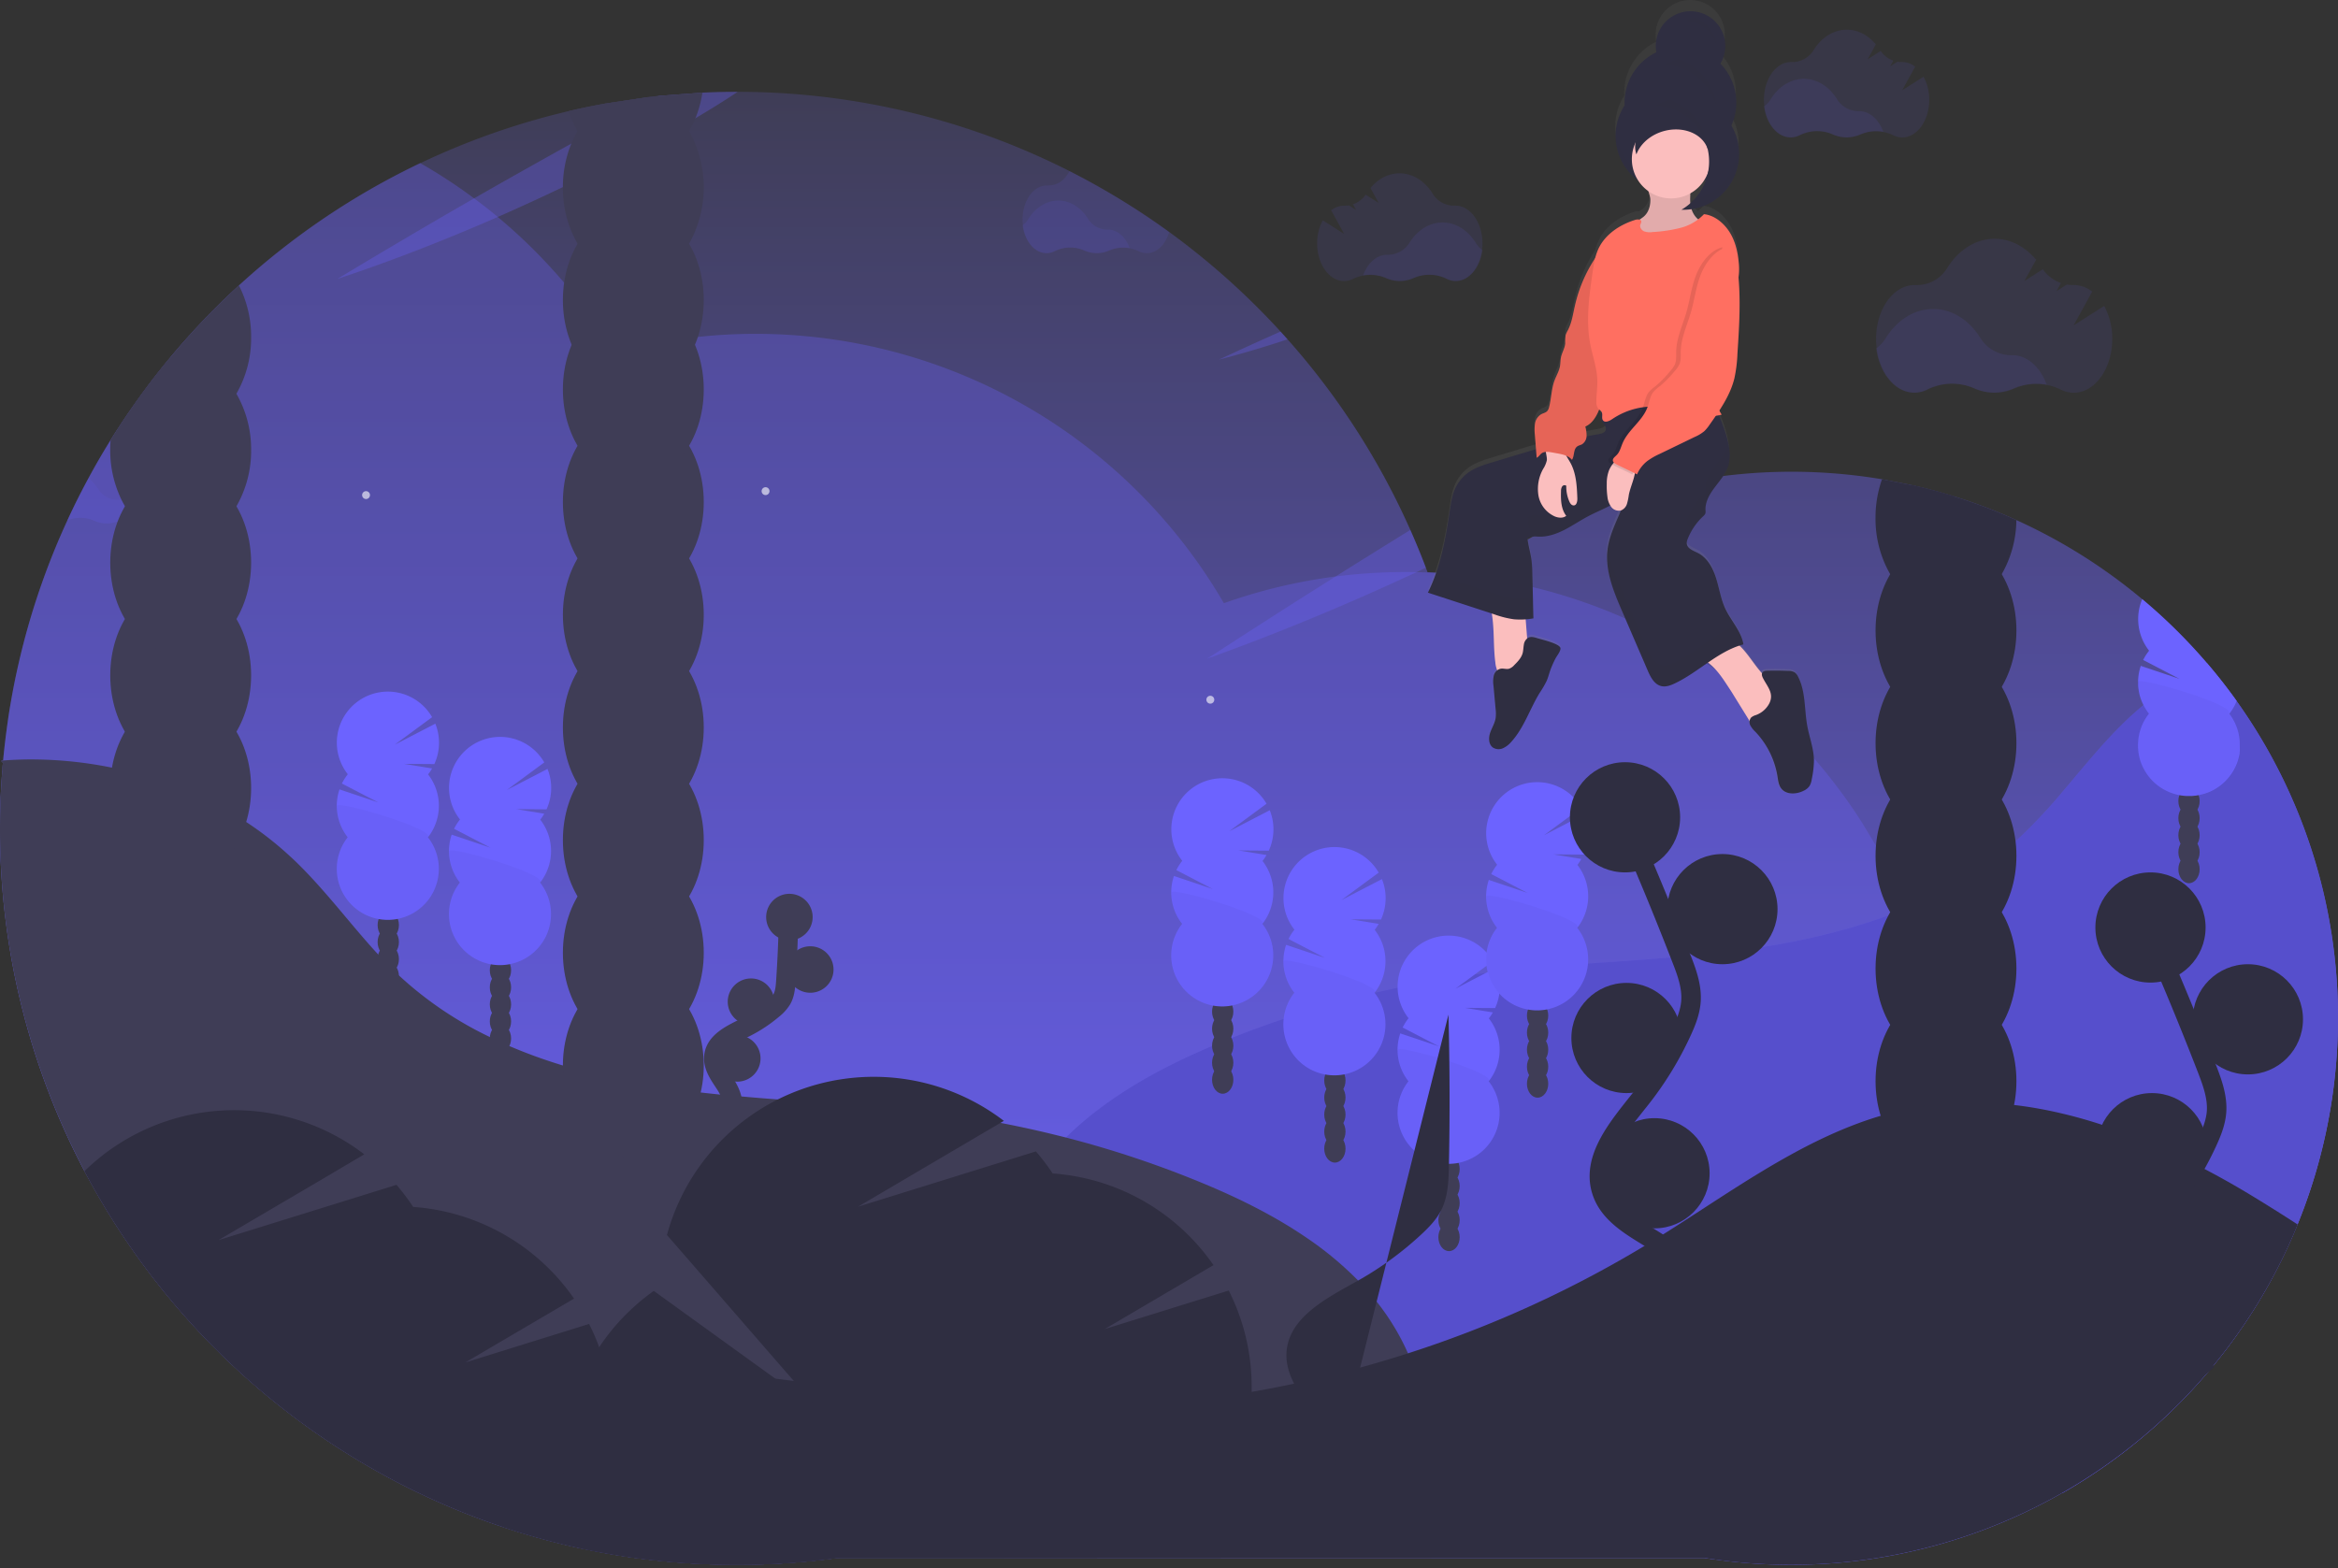 <svg width="480" height="322" fill="none" xmlns="http://www.w3.org/2000/svg"><rect width="100%" height="100%" fill="#333333" stroke="none"/><g clip-path="url(#clip0)"><path d="M459.107 143.879a108.886 108.886 0 00-6.008-7.677 112.575 112.575 0 00-39.123-29.402 110.455 110.455 0 00-12.634-4.82 107.168 107.168 0 00-9.124-2.424l-5.834-1.144a112.505 112.505 0 00-84.493 19.798 109.01 109.01 0 00-8.808-.707 146.382 146.382 0 00-3.539-8.695 151.277 151.277 0 00-26.651-40.735 152.749 152.749 0 00-22.852-20.433 150.781 150.781 0 00-88.582-28.783h-.214c-2.36 0-4.705.055-7.035.165l-8.998.679c-.739.077-1.478.158-2.214.25l-9.095 1.374c-2.408.437-4.796.934-7.163 1.491a151.59 151.59 0 00-82.073 50.93 144.926 144.926 0 00-7.273 9.547 142.604 142.604 0 00-3.192 4.731c-.497.768-.986 1.536-1.47 2.311a140.707 140.707 0 00-4.55 7.835 151 151 0 00-4.347 8.687 149.715 149.715 0 00-9.992 29.288 146.915 146.915 0 00-1.617 8.025 120.175 120.175 0 00-.509 3.111l-.048.347c-.404 2.829-.764 5.657-1.026 8.538l-.352.032c.028.085.057.17.077.259.076.045.154.087.234.125-.032.367-.06.735-.089 1.099.02.326-.005.654-.076.974-.291 3.771-.437 7.587-.437 11.45a150.474 150.474 0 0017.188 70.085l.158.299a151.854 151.854 0 0048.34 54.327 150.296 150.296 0 0053.385 23.099l3.341.683c4.617.894 9.308 1.568 14.073 2.02 4.849.469 9.768.705 14.76.707 6.937.003 13.866-.47 20.739-1.414h177.935l1.447.222a112.254 112.254 0 00107.741-176.274v.02z" fill="url(#paint0_linear)"/><path opacity=".3" d="M399.596 226.646a98.655 98.655 0 00-.137-3.935 110.668 110.668 0 00-2.554-18.646c-.044-.202-.093-.404-.141-.61a112.486 112.486 0 00-2.897-10.275 106.68 106.68 0 00-2.485-6.647 76.711 76.711 0 00-.986-2.323 109.688 109.688 0 00-5.252-10.505l-.255-.444c-.586-1.019-1.212-2.021-1.81-3.035l-.246-.404c-.118-.19-.235-.351-.336-.533v-.024a105.26 105.26 0 00-2.448-3.713 111.665 111.665 0 00-8.606-10.95 112.35 112.35 0 00-14.986-13.972 122.89 122.89 0 00-4.101-3.018 110.46 110.46 0 00-50.416-19.345 108.557 108.557 0 00-8.808-.707 76.62 76.62 0 00-2.194-.065 112.398 112.398 0 00-16.615.869 110.719 110.719 0 00-23.054 5.503 111.203 111.203 0 00-96.117-55.314c-3.963-.003-7.923.21-11.863.635-.436.036-.873.089-1.309.141-5.343.631-10.632 1.65-15.826 3.05a111.007 111.007 0 00-4.93-7.425 111.355 111.355 0 00-5.402-6.905 127.077 127.077 0 00-5.002-5.504 2.236 2.236 0 00-.169-.17 110.765 110.765 0 00-8.461-7.822 98.764 98.764 0 00-4.848-3.814 105.38 105.38 0 00-6.396-4.42 100.856 100.856 0 00-4.68-2.828 152.01 152.01 0 00-51.6 40.255 144.926 144.926 0 00-7.272 9.547 142.604 142.604 0 00-3.192 4.731c-.497.768-.986 1.536-1.47 2.311a140.707 140.707 0 00-4.55 7.835 151 151 0 00-4.347 8.687 149.715 149.715 0 00-9.992 29.288 146.915 146.915 0 00-1.617 8.025 120.175 120.175 0 00-.509 3.111l-.048.347c-.404 2.829-.764 5.657-1.026 8.538l-.352.032c.028.085.057.17.077.259.076.045.154.087.234.125-.032.367-.06.735-.089 1.099.02.326-.005.654-.076.974-.291 3.771-.437 7.587-.437 11.45a150.474 150.474 0 0017.188 70.085 111.602 111.602 0 0042.913-2.962 108.55 108.55 0 003.984 6.101 111.65 111.65 0 0038.52 34.251 109.45 109.45 0 0016.183 7.087c2.155.751 4.352 1.437 6.59 2.056.125.033.25.073.376.101a110.21 110.21 0 0021.466 3.637c2.619.191 5.261.286 7.928.286 6 0 11.991-.481 17.915-1.438a109.47 109.47 0 0010.982-2.372 107.85 107.85 0 008.343-2.598 108.779 108.779 0 002.38 3.895 109.592 109.592 0 009.273 12.509 111.448 111.448 0 0021.236 19.188h124.642l1.447.223a112.183 112.183 0 0016.271-13.621 110.826 110.826 0 0031.26-65.604c.461-4.109.695-8.24.699-12.375v-1.908z" fill="#6C63FF"/><path d="M480 209.107a112.442 112.442 0 01-56.448 97.426H204.78a224.77 224.77 0 01-.731-5.773 300.848 300.848 0 01-.489-4.312 216.9 216.9 0 01-.683-7.551c-.97-13.584-.404-27.475 5.01-39.632a48.065 48.065 0 012.295-4.55 50.381 50.381 0 014.222-6.21 56.245 56.245 0 014.445-4.941 67.362 67.362 0 016.751-5.819 80.488 80.488 0 013.491-2.501l.218-.145c6.089-4.097 12.788-7.451 19.536-10.311l1.398-.582.363-.149c.659-.275 1.317-.538 1.976-.809l.263-.105a209.093 209.093 0 0110.751-3.943 207.57 207.57 0 0123.374-6.384c1.527-.326 3.058-.633 4.594-.921a204.461 204.461 0 0110.23-1.681c.356-.048.707-.097 1.063-.137l2.238-.295.404-.049c.643-.08 1.289-.153 1.935-.226 2.639-.303 5.281-.562 7.924-.808.105 0 .206 0 .307-.036h.024c2.799-.237 5.6-.458 8.404-.663l1.964-.145 1.616-.114 9.6-.678c2.594-.198 5.184-.404 7.774-.635.44-.036.876-.072 1.317-.117l.893-.085a1.64 1.64 0 00.242-.024h.113l1.499-.149a.66.66 0 01.089 0c.432-.041.857-.085 1.285-.134a223.95 223.95 0 0010.279-1.289l1.042-.153a147.17 147.17 0 0017.523-3.79c1.315-.375 2.621-.77 3.92-1.188 1.489-.482 2.971-.994 4.444-1.535l.622-.231a574.35 574.35 0 003.055-1.212 87.069 87.069 0 004.355-1.939l.186-.085a78.124 78.124 0 007.269-3.931 71.657 71.657 0 0010.61-7.806c.251-.227.497-.449.739-.675l.081-.073a110.272 110.272 0 009.059-9.697c4.016-4.719 7.903-9.572 12.335-13.891a68.62 68.62 0 014.041-3.636 72.013 72.013 0 014.977-3.77l.255-.178a73.193 73.193 0 017.822-4.674 110.995 110.995 0 016.008 7.676A111.695 111.695 0 01480 209.107z" fill="#6C63FF"/><path opacity=".2" d="M480 209.107a112.442 112.442 0 01-56.448 97.426H204.78a224.77 224.77 0 01-.731-5.773 300.848 300.848 0 01-.489-4.312 216.9 216.9 0 01-.683-7.551c-.97-13.584-.404-27.475 5.01-39.632a48.065 48.065 0 012.295-4.55 50.381 50.381 0 014.222-6.21 56.245 56.245 0 014.445-4.941 67.362 67.362 0 016.751-5.819 80.488 80.488 0 013.491-2.501l.218-.145c6.089-4.097 12.788-7.451 19.536-10.311l1.398-.582.363-.149c.659-.275 1.317-.538 1.976-.809l.263-.105a209.093 209.093 0 0110.751-3.943 207.57 207.57 0 0123.374-6.384c1.527-.326 3.058-.633 4.594-.921a204.461 204.461 0 0110.23-1.681c.356-.048.707-.097 1.063-.137l2.238-.295.404-.049c.643-.08 1.289-.153 1.935-.226 2.639-.303 5.281-.562 7.924-.808.105 0 .206 0 .307-.036h.024c2.799-.237 5.6-.458 8.404-.663l1.964-.145 1.616-.114 9.6-.678c2.594-.198 5.184-.404 7.774-.635.44-.036.876-.072 1.317-.117l.893-.085a1.64 1.64 0 00.242-.024h.113l1.499-.149a.66.66 0 01.089 0c.432-.041.857-.085 1.285-.134a223.95 223.95 0 0010.279-1.289l1.042-.153a147.17 147.17 0 0017.523-3.79c1.315-.375 2.621-.77 3.92-1.188 1.489-.482 2.971-.994 4.444-1.535l.622-.231a574.35 574.35 0 003.055-1.212 87.069 87.069 0 004.355-1.939l.186-.085a78.124 78.124 0 007.269-3.931 71.657 71.657 0 0010.61-7.806c.251-.227.497-.449.739-.675l.081-.073a110.272 110.272 0 009.059-9.697c4.016-4.719 7.903-9.572 12.335-13.891a68.62 68.62 0 014.041-3.636 72.013 72.013 0 014.977-3.77l.255-.178a73.193 73.193 0 017.822-4.674 110.995 110.995 0 016.008 7.676A111.695 111.695 0 01480 209.107z" fill="#000"/><path d="M79.713 206.816c1.207 0 2.186-1.282 2.186-2.864 0-1.583-.979-2.865-2.186-2.865-1.207 0-2.186 1.282-2.186 2.865 0 1.582.979 2.864 2.186 2.864z" fill="#3F3D56"/><path d="M79.713 203.317c1.207 0 2.186-1.282 2.186-2.864 0-1.583-.979-2.865-2.186-2.865-1.207 0-2.186 1.282-2.186 2.865 0 1.582.979 2.864 2.186 2.864z" fill="#3F3D56"/><path d="M79.713 199.818c1.207 0 2.186-1.282 2.186-2.864 0-1.583-.979-2.865-2.186-2.865-1.207 0-2.186 1.282-2.186 2.865 0 1.582.979 2.864 2.186 2.864z" fill="#3F3D56"/><path d="M79.713 196.319c1.207 0 2.186-1.282 2.186-2.864 0-1.583-.979-2.865-2.186-2.865-1.207 0-2.186 1.282-2.186 2.865 0 1.582.979 2.864 2.186 2.864z" fill="#3F3D56"/><path d="M79.713 192.82c1.207 0 2.186-1.282 2.186-2.864 0-1.583-.979-2.865-2.186-2.865-1.207 0-2.186 1.282-2.186 2.865 0 1.582.979 2.864 2.186 2.864z" fill="#3F3D56"/><path d="M79.713 189.321c1.207 0 2.186-1.282 2.186-2.864 0-1.583-.979-2.865-2.186-2.865-1.207 0-2.186 1.282-2.186 2.865 0 1.582.979 2.864 2.186 2.864z" fill="#3F3D56"/><path d="M79.713 185.822c1.207 0 2.186-1.282 2.186-2.864 0-1.583-.979-2.865-2.186-2.865-1.207 0-2.186 1.282-2.186 2.865 0 1.582.979 2.864 2.186 2.864z" fill="#3F3D56"/><path d="M87.9 159.01c.296-.385.566-.79.807-1.212l-5.745-.941 6.214.044a10.504 10.504 0 00.198-8.299l-8.34 4.323 7.677-5.656a10.477 10.477 0 10-17.305 11.717 10.45 10.45 0 00-1.212 1.911l7.463 3.875-7.956-2.671a10.476 10.476 0 001.689 9.838 10.48 10.48 0 00-1.19 11.055 10.473 10.473 0 009.424 5.9 10.48 10.48 0 0010.417-11.598 10.48 10.48 0 00-2.182-5.357 10.471 10.471 0 000-12.953l.04.024z" fill="#6C63FF"/><path opacity=".03" d="M69.188 165.487c0 2.345.79 4.623 2.242 6.465a10.474 10.474 0 002.676 15.357 10.47 10.47 0 0011.118 0 10.472 10.472 0 004.857-10.001 10.474 10.474 0 00-2.182-5.356c1.394-1.77-18.711-7.641-18.711-6.465z" fill="#000"/><path d="M102.743 216.109c1.208 0 2.186-1.282 2.186-2.865 0-1.582-.978-2.864-2.186-2.864-1.207 0-2.185 1.282-2.185 2.864 0 1.583.978 2.865 2.185 2.865z" fill="#3F3D56"/><path d="M102.743 212.61c1.208 0 2.186-1.282 2.186-2.865 0-1.582-.978-2.864-2.186-2.864-1.207 0-2.185 1.282-2.185 2.864 0 1.583.978 2.865 2.185 2.865z" fill="#3F3D56"/><path d="M102.743 209.111c1.208 0 2.186-1.282 2.186-2.865 0-1.582-.978-2.864-2.186-2.864-1.207 0-2.185 1.282-2.185 2.864 0 1.583.978 2.865 2.185 2.865z" fill="#3F3D56"/><path d="M102.743 205.612c1.208 0 2.186-1.282 2.186-2.865 0-1.582-.978-2.864-2.186-2.864-1.207 0-2.185 1.282-2.185 2.864 0 1.583.978 2.865 2.185 2.865z" fill="#3F3D56"/><path d="M102.743 202.113c1.208 0 2.186-1.282 2.186-2.865 0-1.582-.978-2.864-2.186-2.864-1.207 0-2.185 1.282-2.185 2.864 0 1.583.978 2.865 2.185 2.865z" fill="#3F3D56"/><path d="M102.743 198.614c1.208 0 2.186-1.282 2.186-2.865 0-1.582-.978-2.864-2.186-2.864-1.207 0-2.185 1.282-2.185 2.864 0 1.583.978 2.865 2.185 2.865z" fill="#3F3D56"/><path d="M102.743 195.115c1.208 0 2.186-1.282 2.186-2.864 0-1.583-.978-2.865-2.186-2.865-1.207 0-2.185 1.282-2.185 2.865 0 1.582.978 2.864 2.185 2.864z" fill="#3F3D56"/><path d="M110.929 168.303c.297-.385.567-.79.808-1.212l-5.745-.942 6.214.045a10.503 10.503 0 00.198-8.299l-8.339 4.323 7.676-5.656a10.466 10.466 0 00-6.725-4.978 10.48 10.48 0 00-11.201 4.601 10.478 10.478 0 00.621 12.094 10.455 10.455 0 00-1.212 1.911l7.463 3.875-7.956-2.671a10.475 10.475 0 001.69 9.838 10.48 10.48 0 002.674 15.358 10.48 10.48 0 0014.984-4.303 10.474 10.474 0 00-1.19-11.055 10.47 10.47 0 000-12.953l.04.024z" fill="#6C63FF"/><path opacity=".03" d="M92.218 174.78c0 2.345.79 4.622 2.243 6.464a10.48 10.48 0 00-1.19 11.055 10.472 10.472 0 009.424 5.9 10.478 10.478 0 008.234-16.955c1.394-1.769-18.71-7.64-18.71-6.464z" fill="#000"/><path d="M251.026 224.594c1.207 0 2.186-1.283 2.186-2.865 0-1.582-.979-2.864-2.186-2.864-1.207 0-2.186 1.282-2.186 2.864 0 1.582.979 2.865 2.186 2.865z" fill="#3F3D56"/><path d="M251.026 221.095c1.207 0 2.186-1.283 2.186-2.865 0-1.582-.979-2.864-2.186-2.864-1.207 0-2.186 1.282-2.186 2.864 0 1.582.979 2.865 2.186 2.865z" fill="#3F3D56"/><path d="M251.026 217.596c1.207 0 2.186-1.283 2.186-2.865 0-1.582-.979-2.864-2.186-2.864-1.207 0-2.186 1.282-2.186 2.864 0 1.582.979 2.865 2.186 2.865z" fill="#3F3D56"/><path d="M251.026 214.097c1.207 0 2.186-1.283 2.186-2.865 0-1.582-.979-2.864-2.186-2.864-1.207 0-2.186 1.282-2.186 2.864 0 1.582.979 2.865 2.186 2.865z" fill="#3F3D56"/><path d="M251.026 210.598c1.207 0 2.186-1.283 2.186-2.865 0-1.582-.979-2.864-2.186-2.864-1.207 0-2.186 1.282-2.186 2.864 0 1.582.979 2.865 2.186 2.865z" fill="#3F3D56"/><path d="M251.026 207.099c1.207 0 2.186-1.283 2.186-2.865 0-1.582-.979-2.864-2.186-2.864-1.207 0-2.186 1.282-2.186 2.864 0 1.582.979 2.865 2.186 2.865z" fill="#3F3D56"/><path d="M251.026 203.6c1.207 0 2.186-1.283 2.186-2.865 0-1.582-.979-2.864-2.186-2.864-1.207 0-2.186 1.282-2.186 2.864 0 1.582.979 2.865 2.186 2.865z" fill="#3F3D56"/><path d="M259.212 176.788c.297-.385.567-.79.808-1.212l-5.745-.942 6.214.045a10.506 10.506 0 00.198-8.299l-8.34 4.323 7.677-5.657a10.476 10.476 0 10-17.305 11.718 10.46 10.46 0 00-1.212 1.911l7.463 3.875-7.956-2.671a10.475 10.475 0 001.689 9.838 10.474 10.474 0 00-1.19 11.055 10.483 10.483 0 009.424 5.899 10.48 10.48 0 009.424-5.899 10.48 10.48 0 00-1.189-11.055 10.471 10.471 0 000-12.953l.04.024z" fill="#6C63FF"/><path opacity=".03" d="M240.501 183.265c0 2.345.79 4.622 2.242 6.464a10.48 10.48 0 008.235 16.955 10.48 10.48 0 009.424-5.9 10.474 10.474 0 00-1.19-11.055c1.394-1.769-18.711-7.64-18.711-6.464z" fill="#000"/><path d="M274.056 238.735c1.208 0 2.186-1.282 2.186-2.864 0-1.582-.978-2.865-2.186-2.865-1.207 0-2.185 1.283-2.185 2.865 0 1.582.978 2.864 2.185 2.864z" fill="#3F3D56"/><path d="M274.056 235.236c1.208 0 2.186-1.282 2.186-2.864 0-1.582-.978-2.865-2.186-2.865-1.207 0-2.185 1.283-2.185 2.865 0 1.582.978 2.864 2.185 2.864z" fill="#3F3D56"/><path d="M274.056 231.737c1.208 0 2.186-1.282 2.186-2.864 0-1.582-.978-2.865-2.186-2.865-1.207 0-2.185 1.283-2.185 2.865 0 1.582.978 2.864 2.185 2.864z" fill="#3F3D56"/><path d="M274.056 228.238c1.208 0 2.186-1.282 2.186-2.864 0-1.582-.978-2.865-2.186-2.865-1.207 0-2.185 1.283-2.185 2.865 0 1.582.978 2.864 2.185 2.864z" fill="#3F3D56"/><path d="M274.056 224.739c1.208 0 2.186-1.282 2.186-2.864 0-1.582-.978-2.865-2.186-2.865-1.207 0-2.185 1.283-2.185 2.865 0 1.582.978 2.864 2.185 2.864z" fill="#3F3D56"/><path d="M274.056 221.24c1.208 0 2.186-1.282 2.186-2.864 0-1.582-.978-2.865-2.186-2.865-1.207 0-2.185 1.283-2.185 2.865 0 1.582.978 2.864 2.185 2.864z" fill="#3F3D56"/><path d="M274.056 217.741c1.208 0 2.186-1.282 2.186-2.864 0-1.582-.978-2.865-2.186-2.865-1.207 0-2.185 1.283-2.185 2.865 0 1.582.978 2.864 2.185 2.864z" fill="#3F3D56"/><path d="M282.242 190.929c.297-.385.567-.79.808-1.212l-5.745-.941 6.214.044a10.503 10.503 0 00.198-8.299l-8.339 4.323 7.676-5.656a10.478 10.478 0 00-14.951-3.444 10.47 10.47 0 00-4.478 7.068 10.468 10.468 0 002.124 8.093 10.46 10.46 0 00-1.212 1.911l7.463 3.875-7.956-2.671a10.477 10.477 0 001.689 9.839 10.475 10.475 0 0013.794 15.357 10.476 10.476 0 002.675-15.357 10.476 10.476 0 000-12.954l.04.024z" fill="#6C63FF"/><path opacity=".03" d="M263.531 197.406a10.45 10.45 0 002.243 6.465 10.477 10.477 0 1016.468 0c1.394-1.77-18.711-7.641-18.711-6.465z" fill="#000"/><path d="M297.491 256.917c1.207 0 2.186-1.282 2.186-2.864 0-1.583-.979-2.865-2.186-2.865-1.207 0-2.186 1.282-2.186 2.865 0 1.582.979 2.864 2.186 2.864z" fill="#3F3D56"/><path d="M297.491 253.418c1.207 0 2.186-1.282 2.186-2.864 0-1.583-.979-2.865-2.186-2.865-1.207 0-2.186 1.282-2.186 2.865 0 1.582.979 2.864 2.186 2.864z" fill="#3F3D56"/><path d="M297.491 249.919c1.207 0 2.186-1.282 2.186-2.864 0-1.583-.979-2.865-2.186-2.865-1.207 0-2.186 1.282-2.186 2.865 0 1.582.979 2.864 2.186 2.864z" fill="#3F3D56"/><path d="M297.491 246.42c1.207 0 2.186-1.282 2.186-2.864 0-1.583-.979-2.865-2.186-2.865-1.207 0-2.186 1.282-2.186 2.865 0 1.582.979 2.864 2.186 2.864z" fill="#3F3D56"/><path d="M297.491 242.921c1.207 0 2.186-1.282 2.186-2.864 0-1.583-.979-2.865-2.186-2.865-1.207 0-2.186 1.282-2.186 2.865 0 1.582.979 2.864 2.186 2.864z" fill="#3F3D56"/><path d="M297.491 239.422c1.207 0 2.186-1.282 2.186-2.864 0-1.583-.979-2.865-2.186-2.865-1.207 0-2.186 1.282-2.186 2.865 0 1.582.979 2.864 2.186 2.864z" fill="#3F3D56"/><path d="M297.491 235.923c1.207 0 2.186-1.282 2.186-2.864 0-1.583-.979-2.865-2.186-2.865-1.207 0-2.186 1.282-2.186 2.865 0 1.582.979 2.864 2.186 2.864z" fill="#3F3D56"/><path d="M305.677 209.111c.297-.385.567-.79.808-1.212l-5.745-.941 6.214.044a10.502 10.502 0 00.198-8.299l-8.34 4.323 7.677-5.656a10.48 10.48 0 00-10.998-5.068 10.481 10.481 0 00-8.432 8.692 10.47 10.47 0 002.125 8.093 10.46 10.46 0 00-1.212 1.911l7.462 3.875-7.955-2.671a10.476 10.476 0 001.689 9.838 10.474 10.474 0 00-1.19 11.055 10.48 10.48 0 0014.983 4.303 10.47 10.47 0 004.858-10.001 10.484 10.484 0 00-2.183-5.357 10.47 10.47 0 000-12.953l.041.024z" fill="#6C63FF"/><path opacity=".03" d="M286.966 215.588c0 2.345.79 4.623 2.242 6.465a10.475 10.475 0 0013.794 15.357 10.476 10.476 0 002.675-15.357c1.394-1.77-18.711-7.641-18.711-6.465z" fill="#000"/><path d="M315.673 225.402c1.207 0 2.186-1.283 2.186-2.865 0-1.582-.979-2.864-2.186-2.864-1.208 0-2.186 1.282-2.186 2.864 0 1.582.978 2.865 2.186 2.865z" fill="#3F3D56"/><path d="M315.673 221.903c1.207 0 2.186-1.283 2.186-2.865 0-1.582-.979-2.864-2.186-2.864-1.208 0-2.186 1.282-2.186 2.864 0 1.582.978 2.865 2.186 2.865z" fill="#3F3D56"/><path d="M315.673 218.404c1.207 0 2.186-1.282 2.186-2.865 0-1.582-.979-2.864-2.186-2.864-1.208 0-2.186 1.282-2.186 2.864 0 1.583.978 2.865 2.186 2.865z" fill="#3F3D56"/><path d="M315.673 214.905c1.207 0 2.186-1.282 2.186-2.865 0-1.582-.979-2.864-2.186-2.864-1.208 0-2.186 1.282-2.186 2.864 0 1.583.978 2.865 2.186 2.865z" fill="#3F3D56"/><path d="M315.673 211.406c1.207 0 2.186-1.282 2.186-2.865 0-1.582-.979-2.864-2.186-2.864-1.208 0-2.186 1.282-2.186 2.864 0 1.583.978 2.865 2.186 2.865z" fill="#3F3D56"/><path d="M315.673 207.907c1.207 0 2.186-1.282 2.186-2.865 0-1.582-.979-2.864-2.186-2.864-1.208 0-2.186 1.282-2.186 2.864 0 1.583.978 2.865 2.186 2.865z" fill="#3F3D56"/><path d="M315.673 204.408c1.207 0 2.186-1.282 2.186-2.865 0-1.582-.979-2.864-2.186-2.864-1.208 0-2.186 1.282-2.186 2.864 0 1.583.978 2.865 2.186 2.865z" fill="#3F3D56"/><path d="M323.859 177.596c.296-.385.566-.79.808-1.212l-5.746-.942 6.214.045a10.503 10.503 0 00.198-8.299l-8.339 4.323 7.677-5.656a10.478 10.478 0 00-19.211 7.892 10.478 10.478 0 001.906 3.825 10.407 10.407 0 00-1.212 1.911l7.462 3.875-7.955-2.671a10.484 10.484 0 001.688 9.838 10.48 10.48 0 008.235 16.955 10.48 10.48 0 009.424-5.9 10.474 10.474 0 00-1.19-11.055 10.471 10.471 0 000-12.953l.041.024z" fill="#6C63FF"/><path opacity=".03" d="M305.147 184.073a10.45 10.45 0 002.243 6.464 10.474 10.474 0 00-1.19 11.055 10.48 10.48 0 0014.983 4.303 10.47 10.47 0 004.858-10.001 10.49 10.49 0 00-2.182-5.357c1.393-1.769-18.712-7.64-18.712-6.464z" fill="#000"/><path d="M449.41 181.362c1.208 0 2.186-1.283 2.186-2.865 0-1.582-.978-2.865-2.186-2.865-1.207 0-2.185 1.283-2.185 2.865 0 1.582.978 2.865 2.185 2.865z" fill="#3F3D56"/><path d="M449.41 177.863c1.208 0 2.186-1.283 2.186-2.865 0-1.582-.978-2.865-2.186-2.865-1.207 0-2.185 1.283-2.185 2.865 0 1.582.978 2.865 2.185 2.865z" fill="#3F3D56"/><path d="M449.41 174.364c1.208 0 2.186-1.283 2.186-2.865 0-1.582-.978-2.865-2.186-2.865-1.207 0-2.185 1.283-2.185 2.865 0 1.582.978 2.865 2.185 2.865z" fill="#3F3D56"/><path d="M449.41 170.865c1.208 0 2.186-1.283 2.186-2.865 0-1.582-.978-2.865-2.186-2.865-1.207 0-2.185 1.283-2.185 2.865 0 1.582.978 2.865 2.185 2.865z" fill="#3F3D56"/><path d="M449.41 167.366c1.208 0 2.186-1.283 2.186-2.865 0-1.582-.978-2.865-2.186-2.865-1.207 0-2.185 1.283-2.185 2.865 0 1.582.978 2.865 2.185 2.865z" fill="#3F3D56"/><path d="M449.41 163.867c1.208 0 2.186-1.283 2.186-2.865 0-1.582-.978-2.865-2.186-2.865-1.207 0-2.185 1.283-2.185 2.865 0 1.582.978 2.865 2.185 2.865z" fill="#3F3D56"/><path d="M449.41 160.368c1.208 0 2.186-1.283 2.186-2.865 0-1.582-.978-2.865-2.186-2.865-1.207 0-2.185 1.283-2.185 2.865 0 1.582.978 2.865 2.185 2.865z" fill="#3F3D56"/><path d="M459.838 152.998v1.2c0 .061-.028.222-.044.335v.138c0 .121-.04.23-.065.347a1.95 1.95 0 01-.04.202c-.028.15-.065.291-.105.437-.041.145-.077.295-.121.432-.1.335-.22.665-.36.986a6.169 6.169 0 01-.21.468c-.077.154-.137.279-.21.404-.073.126-.117.219-.178.324a4.79 4.79 0 01-.19.303c-.069.101-.048.081-.077.125a10.62 10.62 0 01-.169.255c-.057.08-.037.052-.061.08a10.509 10.509 0 01-1.883 2.037l-.036.028-.287.23-.154.109a4.124 4.124 0 01-.29.206 9.826 9.826 0 01-1.447.829 3.506 3.506 0 01-.404.173c-.129.057-.259.11-.404.154-.145.044-.166.069-.25.093l-.146.052-.404.114-.404.109c-.05.014-.102.025-.154.032l-.343.073a8.049 8.049 0 01-.756.125h-.04c-.089 0-.182.024-.271.028a2.994 2.994 0 01-.315.025h-1.2a2.491 2.491 0 01-.311-.025 1.847 1.847 0 01-.258-.024 8.189 8.189 0 01-.776-.113c-.138-.024-.271-.057-.404-.089a.246.246 0 01-.089-.02 10.506 10.506 0 01-1.657-.538 8.89 8.89 0 01-.848-.404c-.13-.068-.263-.141-.404-.218l-.283-.174a8.135 8.135 0 01-.546-.367c-.072-.053-.145-.105-.218-.166a1.586 1.586 0 01-.153-.117c-.077-.065-.154-.121-.231-.19a.2.2 0 01-.06-.052c-.101-.081-.198-.174-.295-.259a10.336 10.336 0 01-.925-.97 10.5 10.5 0 01-.279-.343 3.237 3.237 0 01-.186-.255c-.057-.085-.097-.133-.141-.198a6.958 6.958 0 01-.186-.278 10.75 10.75 0 01-.627-1.112 5.517 5.517 0 01-.157-.351 6.156 6.156 0 01-.255-.634 10.16 10.16 0 01-.287-.934.034.034 0 010-.02 11.284 11.284 0 01-.101-.436c-.028-.142-.052-.251-.068-.376-.016-.125-.041-.226-.057-.34a.646.646 0 010-.088c-.024-.134-.036-.275-.048-.404a7.672 7.672 0 01-.033-.469c-.004-.154 0-.319 0-.481a10.452 10.452 0 012.243-6.465 8.78 8.78 0 01-.501-.695 3.324 3.324 0 01-.146-.226c-.044-.077-.133-.218-.194-.327-.06-.109-.149-.259-.222-.404a8.892 8.892 0 01-.4-.845c-.04-.097-.077-.189-.113-.282-.101-.271-.19-.542-.271-.808a9.443 9.443 0 01-.27-1.285c0-.097-.033-.19-.045-.287a10.1 10.1 0 01-.06-.707v-.202-.38c0-1.142.187-2.276.553-3.358l7.956 2.671-7.463-3.883c.335-.677.741-1.316 1.212-1.907a10.505 10.505 0 01-1.406-10.586 112.824 112.824 0 0119.386 20.909 10.301 10.301 0 01-1.479 2.59l-.032.041a10.42 10.42 0 012.153 6.428z" fill="#6C63FF"/><path opacity=".03" d="M438.885 140.032c0 2.346.79 4.623 2.242 6.465a10.479 10.479 0 002.675 15.358 10.48 10.48 0 0014.984-4.303 10.474 10.474 0 00-1.19-11.055c1.394-1.77-18.711-7.64-18.711-6.465z" fill="#000"/><path opacity=".3" d="M264.331 69.68a210.21 210.21 0 01-14.068 4.166 671.124 671.124 0 0112.63-5.757c.485.525.945 1.058 1.438 1.592zM144.21 19.026c2.33-.113 4.675-.168 7.034-.165h.214a193.24 193.24 0 01-8.682 5.418c-.732.404-1.463.848-2.198 1.256-.555.316-1.11.624-1.665.926a513.33 513.33 0 01-13.212 6.953 512.7 512.7 0 01-10.137 5.002 445.473 445.473 0 01-13.374 6.138c-10.877 4.763-21.85 9.05-32.938 12.73A1485.385 1485.385 0 0197.353 40.72c6.64-3.8 13.288-7.545 19.944-11.232l2.17-1.212c4.864-2.694 9.737-5.352 14.618-7.976l1.127-.61 8.998-.663zM289.543 108.824a145.542 145.542 0 013.188 7.758c-.614.295-1.212.582-1.842.873-14.21 6.63-28.574 12.61-43.051 17.806a1922.232 1922.232 0 0126.457-16.938c5.08-3.197 10.163-6.363 15.248-9.499z" fill="#6C63FF"/><path d="M294.477 306.533c-.073-9.931-1.438-19.721-5.394-28.581a47.945 47.945 0 00-2.295-4.55 50.415 50.415 0 00-4.157-6.125 53.796 53.796 0 00-3.811-4.328 69.295 69.295 0 00-10.941-9.026c-6.566-4.444-13.85-8.024-21.151-11.038a209.237 209.237 0 00-27.879-9.293 299.585 299.585 0 00-3.39-.84c-.352-.089-.703-.17-1.059-.255l-1.143-.263c-.655-.153-1.301-.295-1.956-.44-1.95-.428-3.905-.832-5.866-1.212a204.69 204.69 0 00-10.231-1.681c-7.402-1.018-14.852-1.653-22.307-2.198l-3.592-.259-9.6-.678a452.11 452.11 0 01-9.6-.808l-.771-.041-1.499-.149c-1.326-.138-2.655-.275-3.98-.429a224.479 224.479 0 01-7.677-1.006 165.202 165.202 0 01-8.509-1.495l-.465-.097a140.43 140.43 0 01-3.575-.787 135.892 135.892 0 01-8.081-2.166 105 105 0 01-10.978-3.988 77.77 77.77 0 01-3.539-1.616l-.477-.239a74.949 74.949 0 01-18.222-12.246l-.457-.404-.97-.929a75.991 75.991 0 01-1.677-1.693c-.549-.57-1.062-1.111-1.587-1.677-3.05-3.301-5.903-6.8-8.82-10.238-2.526-2.97-5.096-5.891-7.883-8.615a59.662 59.662 0 00-1.564-1.466 68.437 68.437 0 00-8.828-6.881 69.622 69.622 0 00-4.659-2.828 74.321 74.321 0 00-4.764-2.425 78.545 78.545 0 00-6.573-2.703 82.495 82.495 0 00-11.56-3.204 83.47 83.47 0 00-17.248-1.689c-1.705.021-3.41.089-5.103.223l-.352.032c.028.085.057.17.077.259.076.045.154.087.234.125-.032.368-.06.735-.089 1.099.022.325-.003.651-.072.97-.291 3.771-.437 7.587-.437 11.45a150.474 150.474 0 0017.188 70.085l.158.299a151.854 151.854 0 0048.34 54.327 150.296 150.296 0 0053.385 23.099l3.341.683c4.617.894 9.308 1.568 14.073 2.02 4.849.469 9.768.705 14.76.707 6.937.003 13.866-.47 20.739-1.414h121.923c.372-4.428.602-8.933.57-13.378z" fill="#3F3D56"/><path opacity=".1" d="M231.939 50.966a7.355 7.355 0 00-4.262.464 6.282 6.282 0 01-5.111 0 7.18 7.18 0 00-6.017.117 3.756 3.756 0 01-1.733.433c-2.424 0-4.469-2.457-4.889-5.697.486-.355.898-.801 1.212-1.313 1.427-2.303 3.637-3.782 6.13-3.782s4.674 1.459 6.105 3.737a4.696 4.696 0 004.04 2.227h.061c1.963-.013 3.636 1.543 4.464 3.814z" fill="#6C63FF"/><path opacity=".1" d="M240.04 47.657c-.739 2.541-2.525 4.339-4.606 4.339a3.72 3.72 0 01-1.713-.424 7.174 7.174 0 00-5.963-.117 6.338 6.338 0 01-2.546.541 6.25 6.25 0 01-1.955-.32c-.106-.028-.215-.072-.32-.108a3.25 3.25 0 01-.295-.121.194.194 0 00-.076-.029 3.035 3.035 0 00-.316-.13c-.101-.04-.202-.072-.303-.108a7.143 7.143 0 00-5.321.38 3.745 3.745 0 01-1.729.436c-.328 0-.655-.048-.97-.142-.044 0-.085-.024-.129-.032a.773.773 0 01-.146-.048c-1.878-.675-3.325-2.853-3.636-5.556a9.431 9.431 0 01-.073-1.176c0-3.842 2.223-6.953 4.97-6.953h.133a4.585 4.585 0 004.041-2.182c.158-.261.332-.512.521-.751 7.131 3.62 13.963 7.8 20.432 12.5zM28.707 106.461a7.239 7.239 0 00-4.263.476c-.088.037-.177.077-.27.109a6.257 6.257 0 01-4.15.142c-.105-.036-.214-.073-.319-.117-.105-.045-.25-.093-.372-.15l-.315-.129-.303-.105a7.214 7.214 0 00-4.848.109 145.937 145.937 0 014.315-8.614 8.804 8.804 0 011.98 2.242 4.706 4.706 0 004.04 2.222h.06c.233.001.464.024.692.069.425.083.835.234 1.212.449a6.143 6.143 0 012.541 3.297z" fill="#6C63FF"/><path opacity=".1" d="M37.172 100.537c0 3.839-2.226 6.95-4.97 6.95a3.73 3.73 0 01-1.713-.424 6.756 6.756 0 00-3.172-.703 7.261 7.261 0 00-2.792.577c-.125.053-.246.105-.375.15-.694.263-1.429.4-2.17.404-.582 0-1.161-.08-1.721-.238l-.235-.073c-.105-.037-.214-.073-.319-.117a2.925 2.925 0 01-.311-.126l-.077-.028c-.105-.048-.206-.085-.315-.129l-.303-.105-.279-.081a7.154 7.154 0 00-4.614.263 146.03 146.03 0 014.347-8.687 149.998 149.998 0 014.55-7.835c.485-.775.974-1.543 1.47-2.31a7.596 7.596 0 013.148 2.306l-1.507 2.74 2.388-1.516a4.723 4.723 0 002.34 1.774l-.574 1.047 1.337-.853c.267.046.538.067.808.065h.065c.867.01 1.706.308 2.384.848l-1.616 2.97-.76 1.386 3.232-2.044.72-.457c.067.115.127.234.181.356a8.917 8.917 0 01.853 3.89z" fill="#6C63FF"/><path d="M399.519 240.949c7.987 0 14.461-8.474 14.461-18.929 0-10.454-6.474-18.929-14.461-18.929-7.986 0-14.46 8.475-14.46 18.929 0 10.455 6.474 18.929 14.46 18.929z" fill="#2F2E41"/><path d="M399.519 217.81c7.987 0 14.461-8.475 14.461-18.929 0-10.455-6.474-18.929-14.461-18.929-7.986 0-14.46 8.474-14.46 18.929 0 10.454 6.474 18.929 14.46 18.929z" fill="#2F2E41"/><path d="M399.519 194.675c7.987 0 14.461-8.475 14.461-18.93 0-10.454-6.474-18.929-14.461-18.929-7.986 0-14.46 8.475-14.46 18.929 0 10.455 6.474 18.93 14.46 18.93z" fill="#2F2E41"/><path d="M399.519 171.539c7.987 0 14.461-8.475 14.461-18.929 0-10.454-6.474-18.929-14.461-18.929-7.986 0-14.46 8.475-14.46 18.929 0 10.454 6.474 18.929 14.46 18.929z" fill="#2F2E41"/><path d="M399.519 148.4c7.987 0 14.461-8.475 14.461-18.929 0-10.455-6.474-18.93-14.461-18.93-7.986 0-14.46 8.475-14.46 18.93 0 10.454 6.474 18.929 14.46 18.929z" fill="#2F2E41"/><path d="M386.384 98.412a23.827 23.827 0 00-1.334 7.927c-.041 4.056 1 8.049 3.015 11.568 2.642 4.477 6.788 7.362 11.446 7.362 4.659 0 8.8-2.885 11.447-7.362a22.746 22.746 0 003.01-11.107 110.447 110.447 0 00-12.635-4.816 107.245 107.245 0 00-9.123-2.424l-5.826-1.148z" fill="#2F2E41"/><path d="M392.218 99.547c3.09.685 6.131 1.493 9.124 2.425-.603.098-1.212.148-1.823.149a11.915 11.915 0 01-7.301-2.573z" fill="#2F2E41"/><path d="M130.024 237.717c7.986 0 14.461-8.475 14.461-18.929 0-10.454-6.475-18.929-14.461-18.929-7.986 0-14.461 8.475-14.461 18.929 0 10.454 6.475 18.929 14.461 18.929z" fill="#3F3D56"/><path d="M130.024 214.578c7.986 0 14.461-8.475 14.461-18.93 0-10.454-6.475-18.929-14.461-18.929-7.986 0-14.461 8.475-14.461 18.929 0 10.455 6.475 18.93 14.461 18.93z" fill="#3F3D56"/><path d="M130.024 191.442c7.986 0 14.461-8.475 14.461-18.929 0-10.454-6.475-18.929-14.461-18.929-7.986 0-14.461 8.475-14.461 18.929 0 10.454 6.475 18.929 14.461 18.929z" fill="#3F3D56"/><path d="M130.024 168.307c7.986 0 14.461-8.475 14.461-18.929 0-10.455-6.475-18.93-14.461-18.93-7.986 0-14.461 8.475-14.461 18.93 0 10.454 6.475 18.929 14.461 18.929z" fill="#3F3D56"/><path d="M130.024 145.168c7.986 0 14.461-8.475 14.461-18.93 0-10.454-6.475-18.929-14.461-18.929-7.986 0-14.461 8.475-14.461 18.929 0 10.455 6.475 18.93 14.461 18.93z" fill="#3F3D56"/><path d="M130.024 122.032c7.986 0 14.461-8.475 14.461-18.929 0-10.454-6.475-18.93-14.461-18.93-7.986 0-14.461 8.476-14.461 18.93 0 10.454 6.475 18.929 14.461 18.929z" fill="#3F3D56"/><path d="M130.024 98.897c7.986 0 14.461-8.475 14.461-18.93 0-10.454-6.475-18.929-14.461-18.929-7.986 0-14.461 8.475-14.461 18.93 0 10.454 6.475 18.929 14.461 18.929z" fill="#3F3D56"/><path d="M130.024 80.546c7.986 0 14.461-8.476 14.461-18.93 0-10.454-6.475-18.93-14.461-18.93-7.986 0-14.461 8.476-14.461 18.93 0 10.454 6.475 18.93 14.461 18.93z" fill="#3F3D56"/><path d="M123.899 21.33a16.046 16.046 0 00-5.321 5.583c-.49.825-.918 1.686-1.281 2.574a23.58 23.58 0 00-1.733 8.93v.064a22.807 22.807 0 003.014 11.567c2.642 4.477 6.788 7.362 11.446 7.362 4.659 0 8.8-2.885 11.447-7.361a23.709 23.709 0 000-23.136 20.786 20.786 0 00-.893-1.378 14.518 14.518 0 00-6.493-5.224c-.356-.14-.718-.26-1.087-.36l-9.099 1.378z" fill="#3F3D56"/><path d="M132.994 19.951c.735-.088 1.473-.172 2.214-.25l8.998-.675a22.673 22.673 0 01-1.434 5.253 20.64 20.64 0 01-1.305 2.634c-2.647 4.477-6.788 7.362-11.447 7.362-1.483 0-2.952-.293-4.323-.86a14.637 14.637 0 01-6.234-5.128c-.311-.44-.61-.897-.889-1.374a20.668 20.668 0 01-1.843-4.093 140.777 140.777 0 017.164-1.49l9.099-1.378zM37.095 180.747c7.986 0 14.46-8.474 14.46-18.929 0-10.454-6.474-18.929-14.46-18.929-7.986 0-14.46 8.475-14.46 18.929 0 10.455 6.473 18.929 14.46 18.929z" fill="#3F3D56"/><path d="M37.095 157.608c7.986 0 14.46-8.475 14.46-18.929 0-10.455-6.474-18.93-14.46-18.93-7.986 0-14.46 8.475-14.46 18.93 0 10.454 6.473 18.929 14.46 18.929z" fill="#3F3D56"/><path d="M37.095 134.473c7.986 0 14.46-8.475 14.46-18.93 0-10.454-6.474-18.929-14.46-18.929-7.986 0-14.46 8.475-14.46 18.929 0 10.455 6.473 18.93 14.46 18.93z" fill="#3F3D56"/><path d="M51.556 92.392c.04 4.055-1 8.048-3.015 11.568-2.646 4.476-6.787 7.365-11.446 7.365-3.77 0-7.2-1.891-9.778-4.982v-.028a17.652 17.652 0 01-1.648-2.355 17.498 17.498 0 01-.695-1.273 23.293 23.293 0 01-2.348-10.295c0-.7.028-1.391.085-2.073.485-.776.974-1.543 1.47-2.31a127.32 127.32 0 013.193-4.732 149.851 149.851 0 017.272-9.548c.796-.18 1.609-.27 2.425-.27 4.658 0 8.8 2.884 11.446 7.365a22.84 22.84 0 013.038 11.568z" fill="#3F3D56"/><path d="M51.556 69.273A22.86 22.86 0 0148.54 80.84c-2.646 4.477-6.791 7.358-11.446 7.358-3.742 0-7.148-1.855-9.697-4.905a149.822 149.822 0 017.273-9.547 150.172 150.172 0 0114.383-15.132 23.151 23.151 0 012.502 10.659z" fill="#3F3D56"/><path d="M122.424 318.602c4.617.894 9.308 1.568 14.073 2.02 4.849.474 9.768.711 14.76.711 6.937.001 13.866-.472 20.739-1.418h177.923a112.386 112.386 0 00121.806-68.465 376.337 376.337 0 00-9.543-5.991 175.973 175.973 0 00-9.859-5.556c-.505-.271-1.014-.533-1.527-.808a133.803 133.803 0 00-19.252-8.125 98.096 98.096 0 00-8.671-2.425 85.198 85.198 0 00-4.141-.856 77.864 77.864 0 00-5.253-.784 71.11 71.11 0 00-13.907-.299c-.851.065-1.705.15-2.562.255a61.65 61.65 0 00-4.925.775c-2.02.404-4.008.9-5.964 1.487-16.848 5.006-31.442 16.194-46.553 25.527l-.578.36a230.207 230.207 0 01-49.907 22.889 232.429 232.429 0 01-9.851 2.933 247.898 247.898 0 01-11.353 2.829c-.723.161-1.451.319-2.174.468a218.822 218.822 0 01-8.751 1.689 233.854 233.854 0 01-54.077 3.039 225.34 225.34 0 01-18.824-1.932l-.736-.105c-3.082-.456-6.165-.978-9.244-1.499-3.693-.622-7.386-1.236-11.083-1.737a150.175 150.175 0 00-3.753-.469 97.705 97.705 0 00-11.859-.654c-.626 0-1.253.024-1.883.052-6.759.263-13.616 1.576-19.733 4.287l-.348.154a37.029 37.029 0 00-8.941 5.62 32.49 32.49 0 00-2.23 2.093c-5.221 5.386-8.344 11.992-10.91 18.901a148.883 148.883 0 0015.758 4.323l3.333.711z" fill="#2F2E41"/><path opacity=".6" d="M157.172 101.665a.808.808 0 100-1.617.808.808 0 000 1.617zM75.151 102.473a.808.808 0 100-1.616.808.808 0 000 1.616zM248.485 144.493a.808.808 0 100-1.617.808.808 0 000 1.617zM309.899 116.21a.808.808 0 100-1.617.808.808 0 000 1.617z" fill="#fff"/><path d="M122.424 318.602a43.78 43.78 0 001.451-11.228c0-.978-.036-1.948-.097-2.909a43.998 43.998 0 001.879-12.792 45.088 45.088 0 00-.247-4.691c0-.085-.02-.174-.028-.259a43.37 43.37 0 00-4.445-14.856l-18.311 5.705-7.09 2.206 5.345-3.144 16.97-9.971a43.94 43.94 0 00-33.027-18.825 44.211 44.211 0 00-3.426-4.537l-14.097 4.384-22.452 6.974 19.264-11.314 10.675-6.307a43.947 43.947 0 00-57.188 3.204l-.25.247a151.886 151.886 0 0048.339 54.343 150.305 150.305 0 0053.382 23.087l3.353.683z" fill="#2F2E41"/><path d="M206.138 319.931h-33.863c3.959-6.517 10.073-10.699 16.933-10.699 6.861 0 12.974 4.17 16.93 10.699z" fill="#3F3D56"/><path opacity=".1" d="M206.138 319.931h-33.863c3.959-6.517 10.073-10.699 16.933-10.699 6.861 0 12.974 4.17 16.93 10.699z" fill="#000"/><path d="M122.424 318.602c4.617.894 9.308 1.568 14.073 2.02 4.849.474 9.768.711 14.76.711 6.937.001 13.866-.472 20.739-1.418h78.663a44.023 44.023 0 004.42-22.335 43.93 43.93 0 001.891-11.734v-1.042a43.77 43.77 0 00-4.707-19.798l-25.455 7.911 22.327-13.127a43.93 43.93 0 00-33.026-18.824 33.92 33.92 0 00-1.725-2.425 40.238 40.238 0 00-.505-.65 32.436 32.436 0 00-1.212-1.451l-1.027.32-35.478 11.03 29.244-17.216.695-.404a43.957 43.957 0 00-33.741-8.485c-.671.101-1.338.226-2 .368a43.766 43.766 0 00-16.445 7.191 44.042 44.042 0 00-16.99 24.36l9.293 10.687 3.37 3.883 7.531 8.67 5.875 6.76 5.232 6.024-8.994-6.485-12.626-9.119-12.38-8.941a44.103 44.103 0 00-11.208 11.551 43.658 43.658 0 00-6.549 15.972 44.202 44.202 0 002.602 25.317l3.353.679zM273.164 305.111c2.606-4.327.141-9.891-2.8-13.992-2.942-4.101-6.554-8.4-6.239-13.434.457-7.241 8.348-11.16 14.671-14.711a68.231 68.231 0 0012.998-9.487c1.58-1.471 3.115-3.051 4.089-4.974 1.402-2.772 1.519-5.996 1.584-9.107.207-10.349.176-20.7-.093-31.054l-24.21 96.759z" fill="#2F2E41"/><path d="M441.148 190.626a697.487 697.487 0 014.48 10.364 670.54 670.54 0 017.415 18.323c1.123 2.897 2.242 5.923 2.02 9.022-.17 2.154-.986 4.198-1.891 6.158l-.085.186a67.51 67.51 0 01-2.271 4.444 67.608 67.608 0 01-4.497 7.022 59.445 59.445 0 01-1.555 2.053c-2.077 2.63-4.445 5.463-6.138 8.424-1.365 2.368-2.311 4.82-2.359 7.321a9.972 9.972 0 00.529 3.443c1.616 4.78 6.602 7.374 10.885 10.048a23.065 23.065 0 015.438 4.562" stroke="#2F2E41" stroke-width="4" stroke-miterlimit="10"/><path d="M441.503 201.77c6.248 0 11.313-5.065 11.313-11.313 0-6.249-5.065-11.314-11.313-11.314s-11.313 5.065-11.313 11.314c0 6.248 5.065 11.313 11.313 11.313zM461.499 220.626c6.248 0 11.313-5.065 11.313-11.313S467.747 198 461.499 198s-11.313 5.065-11.313 11.313 5.065 11.313 11.313 11.313zM441.802 247.087c6.248 0 11.313-5.065 11.313-11.313s-5.065-11.313-11.313-11.313-11.313 5.065-11.313 11.313 5.065 11.313 11.313 11.313zM447.555 274.865c6.248 0 11.313-5.065 11.313-11.313 0-6.249-5.065-11.314-11.313-11.314s-11.313 5.065-11.313 11.314c0 6.248 5.065 11.313 11.313 11.313z" fill="#2F2E41"/><path d="M347.697 266.691c.759-4.99-3.637-9.196-7.915-11.871-4.279-2.675-9.277-5.256-10.893-10.052-2.332-6.869 3.47-13.491 7.967-19.184a68.028 68.028 0 008.408-13.738c.905-1.959 1.722-4.004 1.891-6.153.243-3.099-.876-6.125-2.02-9.022a648.936 648.936 0 00-11.895-28.687" stroke="#2F2E41" stroke-width="4" stroke-miterlimit="10"/><path d="M333.624 179.143c6.248 0 11.313-5.065 11.313-11.313s-5.065-11.313-11.313-11.313-11.313 5.065-11.313 11.313 5.065 11.313 11.313 11.313zM353.62 198c6.248 0 11.313-5.065 11.313-11.313s-5.065-11.313-11.313-11.313-11.313 5.065-11.313 11.313S347.372 198 353.62 198zM333.923 224.461c6.249 0 11.314-5.065 11.314-11.314 0-6.248-5.065-11.313-11.314-11.313-6.248 0-11.313 5.065-11.313 11.313 0 6.249 5.065 11.314 11.313 11.314zM339.677 252.238c6.248 0 11.313-5.065 11.313-11.313s-5.065-11.313-11.313-11.313-11.313 5.065-11.313 11.313 5.065 11.313 11.313 11.313z" fill="#2F2E41"/><path d="M149.842 228.622c1.18-1.774.251-4.165-.909-5.951-1.159-1.786-2.602-3.661-2.371-5.778.327-3.042 3.729-4.541 6.464-5.919a28.722 28.722 0 005.657-3.746 7.785 7.785 0 001.822-2.02c.642-1.143.752-2.501.84-3.806.291-4.358.477-8.721.558-13.087" stroke="#3F3D56" stroke-width="4" stroke-miterlimit="10"/><path d="M162.069 193.087a4.772 4.772 0 10-.002-9.544 4.772 4.772 0 00.002 9.544zM166.356 203.859a4.772 4.772 0 10-.002-9.544 4.772 4.772 0 00.002 9.544zM154.113 210.469a4.773 4.773 0 10-.001-9.545 4.773 4.773 0 00.001 9.545zM151.366 222.113a4.772 4.772 0 100-9.544 4.772 4.772 0 000 9.544z" fill="#3F3D56"/><path d="M370.909 148.844c-.618-3.43-.311-7.127-1.883-10.226a2.258 2.258 0 00-.715-.917 2.471 2.471 0 00-1.281-.291 62.393 62.393 0 00-4.262-.04c-.404 0-.865.06-1.071.404a.78.78 0 00-.056.121c-1.617-1.818-2.861-4.081-4.615-5.762.251-.08.501-.161.756-.23a7.019 7.019 0 00-.093-.505l-.04-.149a10.076 10.076 0 00-.093-.344c-.033-.113-.041-.109-.057-.166a5.437 5.437 0 00-.109-.319l-.069-.165c-.04-.105-.08-.211-.129-.312-.048-.101-.044-.101-.069-.153l-.153-.323c0-.045-.045-.085-.065-.13-.06-.117-.117-.23-.178-.339l-.06-.109-.206-.364-.041-.068a8.333 8.333 0 00-.246-.404c-.687-1.124-1.447-2.223-2-3.366-.982-2.02-1.305-4.299-1.956-6.465-.65-2.165-1.781-4.339-3.757-5.361-.938-.485-2.202-.909-2.287-1.976-.006-.341.064-.68.206-.99.269-.689.598-1.352.982-1.984.137-.234.291-.465.444-.687.037-.056.077-.109.117-.165.122-.17.247-.332.372-.493l.158-.198c.129-.154.258-.303.404-.449l.157-.178c.186-.198.376-.404.574-.577.177-.141.316-.325.404-.534.053-.207.064-.423.032-.634-.097-1.717.809-3.321 1.815-4.703 1.006-1.382 2.173-2.695 2.743-4.311.065-.186.121-.376.17-.562 0-.064.028-.125.04-.19.012-.064.057-.254.081-.38.024-.125.02-.149.032-.222.012-.072.033-.238.045-.355.012-.117 0-.158 0-.235v-.351-.234-.356-.226c0-.077 0-.255-.033-.38-.032-.125 0-.138-.02-.206a8.149 8.149 0 00-.06-.436v-.146a13.23 13.23 0 00-.11-.598 30.445 30.445 0 00-1.103-3.754 13.352 13.352 0 00-.913-2.19c.223-.04.445-.092.671-.153-.141-.258-.364-.561-.489-.852 1.329-2.085 2.489-4.267 3.071-6.663.359-1.696.57-3.42.63-5.152.335-5.2.667-10.428.238-15.62v-.206c.159-1.115.17-2.247.033-3.365-.214-2.174-.723-4.368-1.887-6.207-1.164-1.838-3.091-3.458-5.228-3.676-.352.398-.743.76-1.168 1.078a4.59 4.59 0 01-1.358-2.117 11.54 11.54 0 009.73-10.67v-.235-.63-.247V28.91c0-.13 0-.258-.033-.404v-.137c0-.142-.032-.28-.056-.404v-.09c-.024-.153-.053-.302-.081-.452a.197.197 0 010-.048 11.715 11.715 0 00-1.378-3.592 11.72 11.72 0 00.97-3.964v-.404-.198V18.646a11.718 11.718 0 00-3.232-7.725c.23-.393.422-.807.573-1.236a6.182 6.182 0 00.223-.747v-.033c.028-.113.048-.226.072-.343V8.5c.025-.133.045-.267.061-.404s.028-.283.036-.404V7.56 6.833v-.13a7.107 7.107 0 00-14.165-.323 7.31 7.31 0 00.064 2.19 11.593 11.593 0 00-6.464 9.074c-.077.648-.1 1.3-.069 1.952a11.717 11.717 0 00-1.818 5.398v.218c0 .242-.029.485-.029.731a11.675 11.675 0 004.493 9.233 8.175 8.175 0 002.271 2.392c.163.49.284.992.364 1.503.068 1.373-.34 2.828-1.378 3.729-.263.218-.554.404-.808.61a1.474 1.474 0 00-.836.02c-3.099.974-6.061 2.901-7.495 5.859a11.14 11.14 0 00-.744 2.089c-.056.085-.117.17-.17.258a30.147 30.147 0 00-4.028 9.645c-.404 1.75-.634 3.568-1.45 5.16-.197.33-.356.68-.473 1.046a10.76 10.76 0 00-.073 1.693c-.085 1.022-.679 1.927-.877 2.933-.121.598-.097 1.212-.202 1.818-.185 1.055-.755 1.992-1.119 2.994-.642 1.766-.634 3.705-1.107 5.528a1.9 1.9 0 01-.372.808c-.323.36-.832.444-1.252.674a2.764 2.764 0 00-1.257 1.883 8.41 8.41 0 00-.04 2.34l.234 3.05c-1.139.34-2.274.687-3.41 1.034l-5.604 1.714c-1.616.492-3.256 1.002-4.65 1.963a8.485 8.485 0 00-2.93 3.556c-.638 1.458-.86 3.062-1.087 4.646-.642 4.445-1.422 8.889-2.88 13.095-.113.327-.235.655-.356.982-.121.323-.25.642-.38.962l-.085.194a26.335 26.335 0 01-.771 1.725l13.107 4.392c0 .157.032.323.056.513.453 3.232.235 6.489.655 9.697.053.537.176 1.065.364 1.572-.332.289-.571.67-.687 1.094a5.824 5.824 0 00-.069 2.089c.151 1.643.299 3.291.444 4.942.08.602.087 1.211.021 1.814-.166 1.087-.784 2.04-1.132 3.083-.347 1.042-.323 2.371.538 3.034a2.139 2.139 0 002.064.186 4.805 4.805 0 001.709-1.321c2.643-2.926 3.823-6.889 5.879-10.271.525-.782.994-1.6 1.402-2.448.283-.655.461-1.35.691-2.021.313-.905.691-1.787 1.132-2.638.242-.485 1.179-1.657.981-2.202-.335-.925-3.935-1.75-4.824-2.02-.574-.186-1.212-.352-1.762-.081a1.132 1.132 0 00-.238.158c-.101-1.326-.206-2.651-.307-3.972a23.268 23.268 0 001.588-.202c-.02-.748-.036-1.499-.053-2.255l-.048-2.072c-.037-1.677-.073-3.358-.117-5.015a27.208 27.208 0 00-.186-2.909c-.206-1.479-.655-2.917-.808-4.4a1.66 1.66 0 01.743-.339 5.119 5.119 0 011.273-.045h.335c1.851.057 3.661-.598 5.309-1.462 1.649-.865 3.18-1.94 4.821-2.828.202-.11.404-.215.618-.32l.226-.113.384-.19.319-.153.073-.037c.957-.456 1.923-.901 2.828-1.398.061.101.129.199.202.291a1.9 1.9 0 002.02.728c-1.131 2.735-2.464 5.381-2.804 8.339-.493 4.267 1.212 8.444 2.889 12.388l5.346 12.602c.589 1.394 1.377 2.957 2.828 3.289.905.206 1.842-.138 2.683-.538 2.424-1.163 4.646-2.828 6.868-4.396a.754.754 0 01.089.069c2.02 1.596 3.293 3.83 4.691 5.96l3.75 6.153c-.03.31.022.622.149.905.273.509.628.969 1.051 1.362a17.743 17.743 0 014.505 9.22c.137.873.23 1.802.743 2.517 1.006 1.394 3.144 1.305 4.655.509a3.031 3.031 0 001.163-.961c.254-.45.415-.946.473-1.459.272-1.271.422-2.566.449-3.866.012-2.445-.897-4.792-1.326-7.209zm-21.495-113.22c.259-.174.509-.363.756-.561a11.607 11.607 0 01-2.424 4.12c-.255.28-.526.542-.808.809v-.19c-.033-.618 0-1.269.02-1.907a8.17 8.17 0 002.456-2.27zm-21.22 47.414c0-.036.028-.076.045-.117.21.159.394.35.545.566a2.251 2.251 0 00.081 2.02c.315.533.881 1.026.755 1.616-.125.59-.888.845-1.515.946a56.6 56.6 0 00-2.424.448v-.044a6.244 6.244 0 00-.275-2c1.382-.57 2.247-2 2.788-3.435z" fill="url(#paint1_linear)"/><path d="M353.204 13.083a7.127 7.127 0 00-1.154-8.744 7.136 7.136 0 00-8.771-.935 7.128 7.128 0 00-3.287 5.178 7.26 7.26 0 00.065 2.157 11.463 11.463 0 00-6.445 8.97 11.769 11.769 0 00-.068 1.923 11.455 11.455 0 00-1.149 10.211 11.46 11.46 0 0021.002 1.181 11.455 11.455 0 001.217-5.137v-.546a11.464 11.464 0 00-1.398-14.258h-.012z" fill="#2F2E41"/><g opacity=".1" fill="#000"><path opacity=".1" d="M339.963 8.93l.093-.05c0-.124-.036-.25-.052-.375v.077c-.028.117-.033.23-.041.347zM356.364 20.598a11.417 11.417 0 01-1.774 4.885v.545a11.462 11.462 0 01-22.873.91c-.024.306-.04.618-.04.933a11.465 11.465 0 0019.648 8.247 11.453 11.453 0 003.281-8.247v-.546a11.408 11.408 0 001.758-4.864c.094-.769.107-1.544.04-2.316 0 .15-.008.303-.04.453zM354.145 8.497a7.144 7.144 0 01-.941 2.727c.198.206.404.404.574.643.184-.508.31-1.036.376-1.572a7.212 7.212 0 00-.009-1.798z"/></g><path d="M307.006 136.081c.053.653.23 1.291.521 1.879a2.066 2.066 0 001.519 1.111 3.094 3.094 0 001.677-.485c1.018-.533 2.081-1.152 2.61-2.174.529-1.022.445-2.17.356-3.281l-.683-8.739a59.49 59.49 0 00-4.962.044c-1.648.089-1.919.473-1.693 2.069.453 3.176.231 6.4.655 9.576zM355.446 141.992l3.928 6.347c.171.37.477.659.856.808.278.036.56-.015.808-.145 1.309-.57 2.311-1.661 3.277-2.715.651-.719 1.325-1.475 1.572-2.424a3.077 3.077 0 00-.784-2.893 9.92 9.92 0 00-1.483-1.059c-3.107-2.093-4.509-6.06-7.572-8.226a1.209 1.209 0 00-.622-.267 1.279 1.279 0 00-.638.214l-4.19 2.299c-1.814.99-1.24 1.107.137 2.178 2.045 1.58 3.309 3.782 4.711 5.883z" fill="#FBBEBE"/><path d="M315.531 131.026c-.574-.182-1.212-.343-1.761-.081a1.944 1.944 0 00-.918 1.451c-.109.582-.097 1.188-.258 1.758-.275.965-1.006 1.717-1.713 2.424a2.54 2.54 0 01-1.079.747c-.566.146-1.168-.117-1.746 0a1.884 1.884 0 00-1.373 1.402 5.476 5.476 0 00-.069 2.057l.444 4.873a7.335 7.335 0 010 1.789c-.165 1.071-.787 2.021-1.131 3.039-.343 1.018-.327 2.339.538 2.994a2.165 2.165 0 002.068.182 4.853 4.853 0 001.713-1.301c2.647-2.885 3.827-6.796 5.883-10.126.527-.773.998-1.583 1.41-2.424.279-.65.461-1.333.687-2.02.317-.892.696-1.76 1.136-2.598.246-.481 1.179-1.616.985-2.174-.315-.901-3.923-1.709-4.816-1.992zM363.232 144.465a5.033 5.033 0 01-2.78 2.388 2.533 2.533 0 00-.937.488 1.472 1.472 0 00-.166 1.617c.276.499.633.949 1.055 1.333a17.37 17.37 0 014.513 9.091c.137.86.23 1.774.748 2.481 1.006 1.373 3.147 1.284 4.658.501a3.015 3.015 0 001.168-.946c.253-.442.414-.932.473-1.438.271-1.254.422-2.531.448-3.814-.028-2.425-.937-4.74-1.374-7.124-.618-3.381-.307-7.026-1.883-10.08a2.227 2.227 0 00-.719-.905 2.503 2.503 0 00-1.281-.287 62.681 62.681 0 00-4.27-.037c-.404 0-.869.057-1.075.404-.206.348-.024.808.162 1.16.88 1.721 2.311 3.099 1.26 5.168z" fill="#2F2E41"/><path d="M329.443 83.842a2.187 2.187 0 00-.514 2.772c.316.525.881 1.01.756 1.616-.125.606-.893.833-1.519.934-5.515.876-10.885 2.493-16.234 4.1l-5.613 1.69c-1.616.488-3.264.99-4.662 1.939a8.39 8.39 0 00-2.934 3.503c-.638 1.438-.86 3.022-1.09 4.578-.841 5.737-1.916 11.527-4.477 16.727l13.612 4.444c1.318.488 2.685.832 4.077 1.027 1.326.11 2.661.046 3.971-.19-.084-3.039-.137-6.17-.222-9.208a25.073 25.073 0 00-.186-2.873c-.202-1.455-.654-2.873-.808-4.335.626-.518 1.54-.404 2.352-.368 1.858.057 3.672-.59 5.321-1.442 1.648-.853 3.188-1.912 4.848-2.776 2.736-1.447 5.847-2.424 7.936-4.707-1.063 4.04-3.576 7.588-4.041 11.749-.464 4.162 1.213 8.323 2.893 12.214l5.358 12.425c.59 1.373 1.378 2.913 2.828 3.232.909.206 1.847-.137 2.691-.529 4.925-2.311 8.889-6.647 14.141-8.037-.404-2.606-2.448-4.759-3.616-7.123-.981-1.992-1.305-4.234-1.959-6.36-.655-2.125-1.782-4.274-3.762-5.284-.937-.477-2.206-.893-2.295-1.948a2.263 2.263 0 01.21-.978 12.824 12.824 0 013.204-4.662c.174-.141.313-.321.404-.526.054-.204.065-.417.033-.626-.101-1.693.808-3.277 1.818-4.634 1.01-1.358 2.178-2.655 2.747-4.25.978-2.748 0-5.762-.961-8.51-.404-1.11-.808-2.258-1.616-3.119-1.261-1.35-3.233-1.737-5.063-1.94-5.948-.634-12.929-2.19-17.628 1.475z" fill="#2F2E41"/><g opacity=".1" fill="#000"><path opacity=".1" d="M351.943 95.863c-1.014 1.361-1.919 2.941-1.818 4.634.032.209.021.422-.032.626-.092.206-.23.387-.404.53a12.771 12.771 0 00-3.204 4.662c-.143.306-.215.64-.21.978.056.659.577 1.071 1.212 1.402.613-1 1.36-1.911 2.222-2.707.174-.141.312-.321.404-.525a1.56 1.56 0 00.032-.627c-.101-1.693.808-3.276 1.818-4.634 1.011-1.358 2.178-2.654 2.748-4.25a8.858 8.858 0 00.145-4.809 9.063 9.063 0 01-.145.47c-.59 1.587-1.758 2.888-2.768 4.25zM328.824 84.663a1.14 1.14 0 00.873-.756.768.768 0 000-.234c-.085.064-.17.12-.255.19-.27.21-.483.485-.618.8zM310.844 122.844a20.023 20.023 0 01-4.076-1.026l-12.017-3.939a35.673 35.673 0 01-1.616 3.814l13.612 4.444a19.57 19.57 0 004.077 1.027 15.28 15.28 0 003.972-.19c-.041-1.427-.073-2.877-.105-4.323a14.94 14.94 0 01-3.847.193zM343.761 136.028c-.844.404-1.781.736-2.691.534-1.454-.328-2.242-1.871-2.828-3.233l-5.357-12.424c-1.176-2.731-2.368-5.576-2.804-8.485-.033.206-.065.404-.089.614-.493 4.206 1.212 8.324 2.893 12.214l5.357 12.425c.59 1.373 1.378 2.913 2.828 3.232.91.206 1.847-.137 2.691-.529 4.926-2.311 8.889-6.647 14.142-8.037-.202-1.357-.865-2.594-1.616-3.802-4.493 1.75-8.118 5.439-12.526 7.491zM334.048 96.945c-2.089 2.283-5.2 3.257-7.935 4.703-1.64.869-3.176 1.928-4.848 2.78-1.673.853-3.463 1.495-5.322 1.443-.808-.025-1.725-.154-2.351.363.129 1.354.521 2.663.743 4.004a7.102 7.102 0 011.616-.032c1.859.057 3.673-.59 5.322-1.442 1.648-.853 3.187-1.911 4.848-2.776 1.802-.954 3.766-1.705 5.495-2.756.865-2.064 1.859-4.1 2.432-6.287z"/></g><path d="M338.824 40.832c.069 1.354-.339 2.804-1.382 3.673-.335.279-.723.493-1.046.784a2.834 2.834 0 00-.788 2.237 2.834 2.834 0 001.192 2.05c1.079.662 2.457.485 3.705.266 1.66-.234 3.287-.66 4.848-1.268a8.078 8.078 0 003.839-3.144c-1.362-.755-2.101-2.351-2.186-3.903-.085-1.551.343-3.325-.642-4.533-.986-1.208-2.707-1.168-4.142-.764-.727.202-1.43.477-2.157.675-.368.097-1.588.101-1.827.372-.46.5.542 2.767.586 3.555z" fill="#FBBEBE"/><path opacity=".1" d="M338.824 40.832c.069 1.354-.339 2.804-1.382 3.673-.335.279-.723.493-1.046.784a2.834 2.834 0 00-.788 2.237 2.834 2.834 0 001.192 2.05c1.079.662 2.457.485 3.705.266 1.66-.234 3.287-.66 4.848-1.268a8.078 8.078 0 003.839-3.144c-1.362-.755-2.101-2.351-2.186-3.903-.085-1.551.343-3.325-.642-4.533-.986-1.208-2.707-1.168-4.142-.764-.727.202-1.43.477-2.157.675-.368.097-1.588.101-1.827.372-.46.5.542 2.767.586 3.555z" fill="#000"/><path d="M342.994 40.743a8.057 8.057 0 100-16.113 8.057 8.057 0 000 16.113zM317.576 94.497a5.464 5.464 0 01-.76 1.79 8.418 8.418 0 00-.962 5.499 5.82 5.82 0 003.39 4.279c.752.299 1.685.375 2.307-.146-1.074-1.398-1.131-3.309-1.066-5.075a1.67 1.67 0 01.226-.941.594.594 0 01.631-.255.591.591 0 01.218.102 7.656 7.656 0 00.63 3.232c.17.404.46.808.889.808.614 0 .78-.849.755-1.463-.093-2.497-.218-5.099-1.422-7.293-.44-.808-1.026-1.551-1.212-2.452a1.454 1.454 0 00-.307-.86 1.09 1.09 0 00-.453-.21c-.695-.199-2.335-.809-2.909-.159-.574.651.138 2.312.045 3.144z" fill="#FBBEBE"/><path d="M329.519 51.693c-.921-.101-1.652.743-2.158 1.523a29.471 29.471 0 00-4.012 9.507c-.404 1.725-.634 3.515-1.454 5.083a5.312 5.312 0 00-.473 1.034 10.456 10.456 0 00-.073 1.67c-.084 1.005-.678 1.898-.88 2.892-.118.59-.093 1.212-.198 1.794-.186 1.038-.756 1.96-1.124 2.95-.642 1.74-.634 3.636-1.107 5.45a1.874 1.874 0 01-.375.808c-.32.352-.833.44-1.253.663a2.718 2.718 0 00-1.257 1.858 8.18 8.18 0 00-.044 2.307l.372 4.764c.38-.158.63-.59.949-.857.582-.484 1.439-.375 2.182-.238l1.087.194c1.111.202 2.319.46 3.03 1.333.566-.885.243-2.19 1.111-2.78.287-.19.635-.254.934-.404a2.093 2.093 0 00.949-1.672 6.123 6.123 0 00-.275-1.976c1.394-.586 2.263-2 2.829-3.41a28.675 28.675 0 001.297-5.253c1.256-7.083 2.424-14.214 2.525-21.414a10.27 10.27 0 00-.404-3.567c-.408-1.156-.982-2.122-2.178-2.26z" fill="#FF6F61"/><path opacity=".1" d="M329.519 51.693c-.921-.101-1.652.743-2.158 1.523a29.471 29.471 0 00-4.012 9.507c-.404 1.725-.634 3.515-1.454 5.083a5.312 5.312 0 00-.473 1.034 10.456 10.456 0 00-.073 1.67c-.084 1.005-.678 1.898-.88 2.892-.118.59-.093 1.212-.198 1.794-.186 1.038-.756 1.96-1.124 2.95-.642 1.74-.634 3.636-1.107 5.45a1.874 1.874 0 01-.375.808c-.32.352-.833.44-1.253.663a2.718 2.718 0 00-1.257 1.858 8.18 8.18 0 00-.044 2.307l.372 4.764c.38-.158.63-.59.949-.857.582-.484 1.439-.375 2.182-.238l1.087.194c1.111.202 2.319.46 3.03 1.333.566-.885.243-2.19 1.111-2.78.287-.19.635-.254.934-.404a2.093 2.093 0 00.949-1.672 6.123 6.123 0 00-.275-1.976c1.394-.586 2.263-2 2.829-3.41a28.675 28.675 0 001.297-5.253c1.256-7.083 2.424-14.214 2.525-21.414a10.27 10.27 0 00-.404-3.567c-.408-1.156-.982-2.122-2.178-2.26z" fill="#000"/><path d="M349.83 43.984a10.133 10.133 0 01-4.901 2.828 30.079 30.079 0 01-5.656.837 3.52 3.52 0 01-1.754-.154c-.541-.242-.953-.885-.731-1.434a1.6 1.6 0 00.182-.538c0-.489-.732-.53-1.212-.384-3.104.958-6.061 2.857-7.508 5.77-.808 1.649-1.074 3.5-1.333 5.313-.671 4.776-1.345 9.657-.44 14.392.481 2.525 1.41 4.99 1.466 7.56.033 1.442-.21 2.876-.198 4.319a2.167 2.167 0 00.38 1.422c.222.259.562.424.715.727.259.51-.089 1.213.255 1.67.404.56 1.305.157 1.883-.24a14.991 14.991 0 019.971-2.512c4.223.456 8.417 2.703 12.526 1.58a5.608 5.608 0 01-.546-.974c-2.02-6.711-1.903-14.21 1.152-20.522 1.046-2.157 2.424-4.214 2.828-6.573.163-1.106.177-2.228.04-3.338-.214-2.145-.727-4.307-1.891-6.12-1.163-1.815-3.082-3.42-5.228-3.63z" fill="#FF6F61"/><path d="M330.34 96.57a7.42 7.42 0 00-.465 2.743c-.03.895.014 1.791.133 2.679.069.758.34 1.483.784 2.101a1.923 1.923 0 002.02.715 2.107 2.107 0 001.212-1.349c.174-.601.301-1.214.38-1.835.356-1.83 1.313-3.547 1.334-5.41a1.55 1.55 0 00-.105-.646c-.348-.768-2.061-1.617-2.897-1.495-1.051.161-2.017 1.616-2.396 2.497z" fill="#FBBEBE"/><path opacity=".1" d="M353.588 50.776c-.158 1.616 1.39 2.808 2.02 4.299.244.695.38 1.424.404 2.161.432 5.12.097 10.271-.238 15.402a28.882 28.882 0 01-.623 5.083c-.864 3.507-2.993 6.542-5.078 9.491-.315.48-.679.925-1.087 1.33a8.14 8.14 0 01-2.02 1.212l-7.168 3.486a13.75 13.75 0 00-2.541 1.463 6.928 6.928 0 00-2.106 2.735c-1.385-.707-2.828-1.345-4.214-2.052-.327-.166-.691-.404-.743-.744-.077-.484.428-.808.776-1.171.65-.643.852-1.596 1.212-2.425 1.151-2.763 4.04-4.529 5.091-7.333.404-1.075.525-2.29 1.236-3.196a7.915 7.915 0 011.366-1.212 23.086 23.086 0 003.022-3.099c.409-.423.743-.912.99-1.446.315-.809.222-1.685.238-2.538.053-2.796 1.317-5.406 2.093-8.08.727-2.53 1.03-5.188 1.988-7.641.958-2.453 2.832-5.059 5.382-5.725z" fill="#000"/><path d="M354.517 50.776c-.157 1.616 1.39 2.808 2.02 4.299a7.18 7.18 0 01.404 2.161c.433 5.12.097 10.271-.238 15.402a28.984 28.984 0 01-.63 5.075c-.865 3.507-2.994 6.542-5.079 9.491-.315.48-.679.925-1.087 1.33-.611.5-1.291.908-2.02 1.212l-7.152 3.466a13.81 13.81 0 00-2.541 1.463 6.935 6.935 0 00-2.105 2.735c-1.386-.707-2.828-1.345-4.214-2.052-.327-.166-.691-.404-.744-.744-.076-.485.429-.808.776-1.172.651-.642.853-1.595 1.212-2.424 1.152-2.763 4.041-4.53 5.091-7.333.404-1.075.525-2.291 1.237-3.196a7.946 7.946 0 011.365-1.212 23.29 23.29 0 003.026-3.1c.408-.422.741-.912.986-1.446.315-.808.223-1.684.239-2.537.052-2.796 1.317-5.406 2.093-8.08.727-2.53 1.03-5.189 1.987-7.641.958-2.453 2.825-5.03 5.374-5.697z" fill="#FF6F61"/><path d="M346.99 20.238a11.379 11.379 0 00-7.152 1.48c.316 0 .635.032.958.072a11.463 11.463 0 014.404 21.28 11.461 11.461 0 0011.812-10.56 11.46 11.46 0 00-10.022-12.272z" fill="#2F2E41"/><path d="M350.517 26.61a5.25 5.25 0 01.089 4.016 4.7 4.7 0 00-.186-.489c-1.418-3.155-5.782-4.444-9.75-2.917-2.339.91-4.016 2.606-4.711 4.49-1.01-3.047 1.043-6.55 4.808-8.013 3.968-1.543 8.324-.238 9.75 2.913z" fill="#2F2E41"/><g opacity=".1" fill="#000"><path opacity=".1" d="M350.537 30.376a11.476 11.476 0 00-7.676-9.89 11.527 11.527 0 00-3.039 1.211c.315 0 .635.032.958.073a11.464 11.464 0 019.757 8.606zM352.396 22.008a11.47 11.47 0 00-7.677-9.887c-1.066.254-2.09.663-3.038 1.212.315 0 .634.033.957.073a11.459 11.459 0 019.758 8.602zM352.444 9.515a6.93 6.93 0 00-4.622-5.972 6.801 6.801 0 00-1.834.768c.19 0 .384 0 .578.04a6.925 6.925 0 015.878 5.164zM356.731 28.82a11.46 11.46 0 01-8.889 12.121 11.446 11.446 0 01-2.65 2.138 11.458 11.458 0 009.33-4.242 11.451 11.451 0 002.201-10.009l.008-.008z"/></g><path opacity=".1" d="M386.667 27.079a8.211 8.211 0 00-4.744.517 6.975 6.975 0 01-5.697 0 7.996 7.996 0 00-6.699.13 4.153 4.153 0 01-1.927.484c-2.715 0-4.974-2.735-5.442-6.347a5.222 5.222 0 001.357-1.463c1.592-2.566 4.041-4.21 6.825-4.21 2.783 0 5.208 1.616 6.8 4.166a5.249 5.249 0 004.509 2.476h.072c2.142-.012 4.013 1.721 4.946 4.247z" fill="#6C63FF"/><path opacity=".1" d="M394.917 15.754l-4.388 2.783 2.663-4.848a4.319 4.319 0 00-2.654-.95h-.069a4.84 4.84 0 01-.909-.064l-1.491.929.638-1.16a5.308 5.308 0 01-2.602-1.975l-2.67 1.705 1.68-3.059c-1.555-1.867-3.636-3.014-5.963-3.014-2.768 0-5.253 1.644-6.829 4.214a5.109 5.109 0 01-4.513 2.424h-.133c-3.055 0-5.535 3.467-5.535 7.742s2.48 7.741 5.535 7.741a4.109 4.109 0 001.927-.485 8.001 8.001 0 016.699-.129 7.073 7.073 0 002.865.614 6.985 6.985 0 002.828-.602 7.996 7.996 0 016.639.13c.588.308 1.242.47 1.907.472 3.058 0 5.535-3.466 5.535-7.741a9.838 9.838 0 00-1.16-4.728zM420.202 79.006a11.679 11.679 0 00-6.776.74 9.98 9.98 0 01-8.137 0 11.417 11.417 0 00-9.568.185 5.91 5.91 0 01-2.755.691c-3.879 0-7.107-3.907-7.778-9.062a7.5 7.5 0 001.939-2.093c2.275-3.665 5.798-6.017 9.754-6.017 3.955 0 7.434 2.324 9.697 5.952a7.493 7.493 0 006.465 3.54h.101c3.062-.02 5.737 2.456 7.058 6.064z" fill="#6C63FF"/><path opacity=".1" d="M432 62.824l-6.27 3.98 3.806-6.925a6.225 6.225 0 00-3.794-1.354h-.101a7.728 7.728 0 01-1.301-.097l-2.126 1.346.914-1.657a7.55 7.55 0 01-3.718-2.828l-3.806 2.424 2.425-4.368c-2.227-2.67-5.225-4.31-8.522-4.31-3.955 0-7.478 2.355-9.753 6.02a7.275 7.275 0 01-6.465 3.474h-.214c-4.368 0-7.907 4.954-7.907 11.059 0 6.105 3.539 11.059 7.907 11.059a5.95 5.95 0 002.756-.687 11.4 11.4 0 019.567-.19 9.988 9.988 0 008.138.02 11.428 11.428 0 019.487.182c.84.44 1.774.671 2.723.675 4.367 0 7.907-4.95 7.907-11.06A14.05 14.05 0 00432 62.825zM279.846 56.574a8.211 8.211 0 014.744.517 6.962 6.962 0 005.693 0 7.998 7.998 0 016.699.13c.594.314 1.255.48 1.927.484 2.715 0 4.978-2.735 5.446-6.347a5.167 5.167 0 01-1.357-1.463c-1.592-2.566-4.041-4.21-6.829-4.21-2.787 0-5.204 1.616-6.796 4.165a5.248 5.248 0 01-4.525 2.465h-.068c-2.15 0-4.025 1.733-4.934 4.259z" fill="#6C63FF"/><path opacity=".1" d="M271.572 45.248l4.388 2.784-2.667-4.848a4.329 4.329 0 012.655-.95h.073c.304.007.608-.014.909-.064l1.486.941-.638-1.16a5.31 5.31 0 002.606-1.975l2.663 1.689-1.685-3.059c1.56-1.867 3.636-3.014 5.968-3.014 2.767 0 5.252 1.644 6.828 4.214a5.109 5.109 0 004.513 2.424h.145c3.059 0 5.536 3.467 5.536 7.742 0 4.274-2.477 7.741-5.536 7.741a4.135 4.135 0 01-1.927-.485 8 8 0 00-6.699-.129 6.963 6.963 0 01-5.689.012 8.003 8.003 0 00-6.642.13 4.125 4.125 0 01-1.907.472c-3.055 0-5.536-3.467-5.536-7.741a9.843 9.843 0 011.156-4.724z" fill="#6C63FF"/></g><defs><linearGradient id="paint0_linear" x1="240" y1="321.345" x2="240" y2="18.857" gradientUnits="userSpaceOnUse"><stop stop-color="#6C63FF"/><stop offset="1" stop-color="#3F3D56"/></linearGradient><linearGradient id="paint1_linear" x1="332.715" y1="162.929" x2="332.715" y2="0" gradientUnits="userSpaceOnUse"><stop stop-color="gray" stop-opacity=".25"/><stop offset=".54" stop-color="gray" stop-opacity=".12"/><stop offset="1" stop-color="gray" stop-opacity=".1"/></linearGradient><clipPath id="clip0"><path fill="#fff" d="M0 0h480v321.345H0z"/></clipPath></defs></svg>